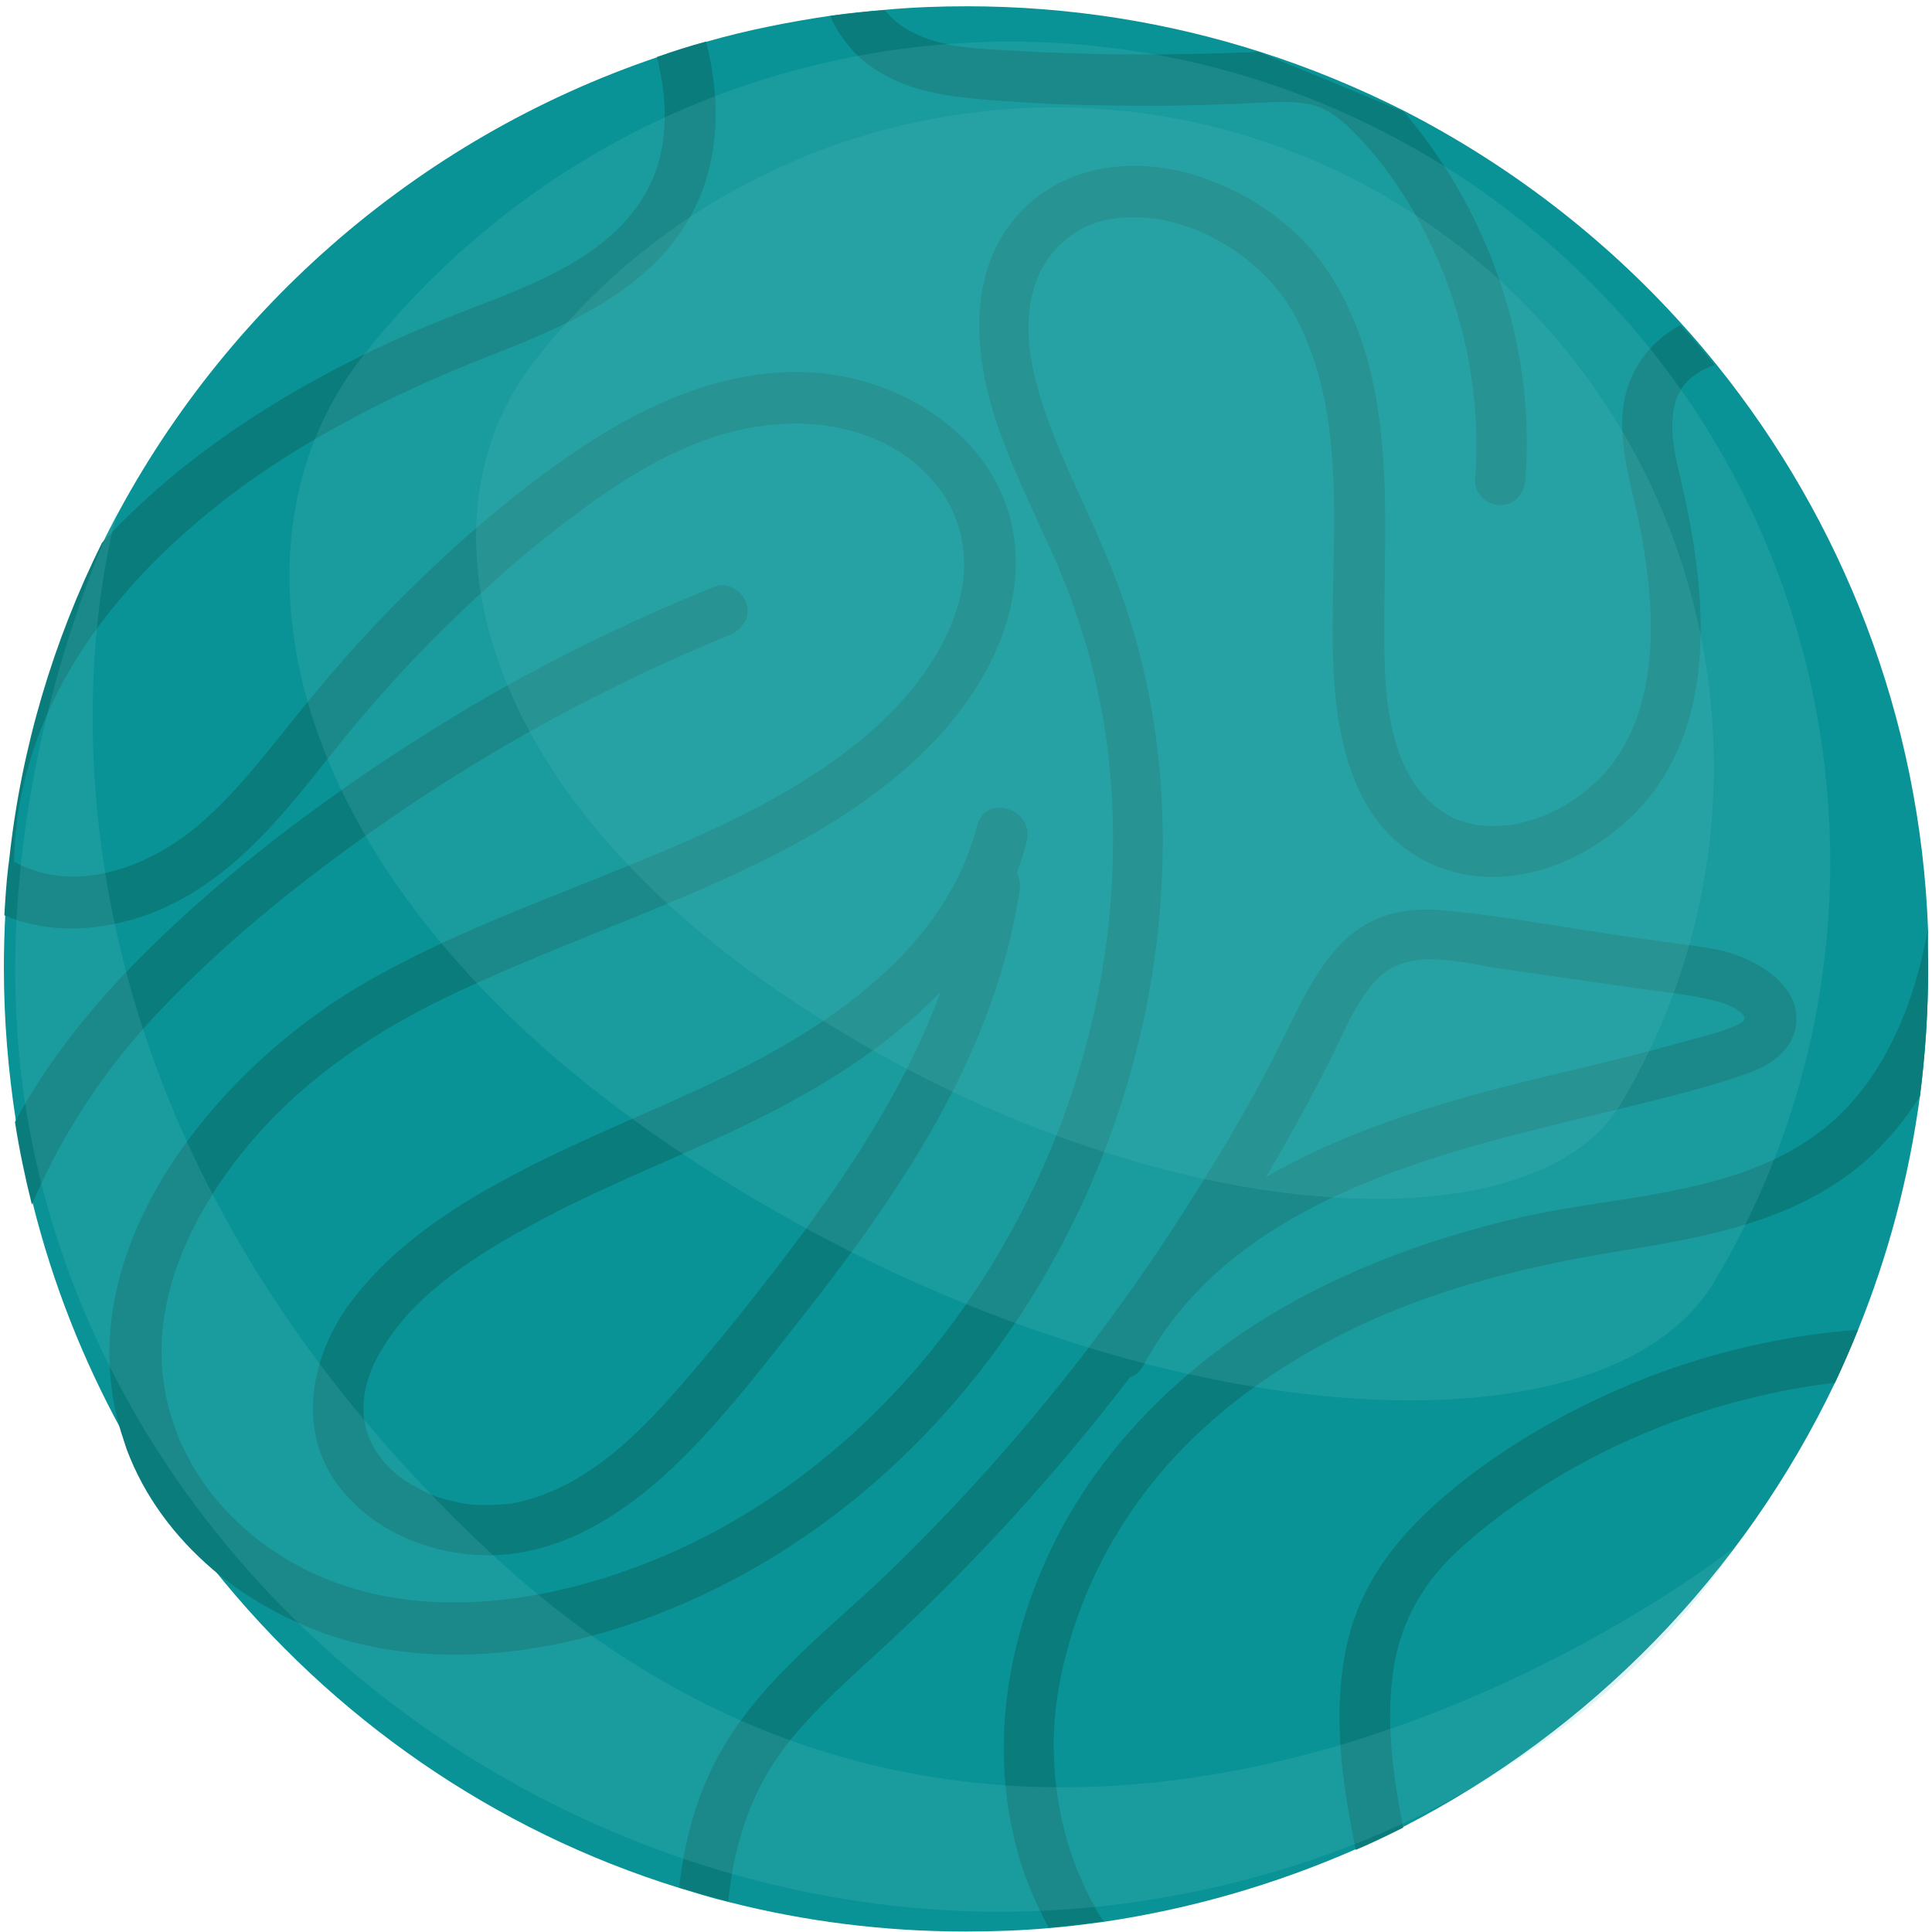 <?xml version="1.0" encoding="utf-8"?>
<!-- Generator: Adobe Illustrator 25.2.1, SVG Export Plug-In . SVG Version: 6.00 Build 0)  -->
<svg version="1.1" id="Layer_1" xmlns="http://www.w3.org/2000/svg" xmlns:xlink="http://www.w3.org/1999/xlink" x="0px" y="0px"
	 viewBox="0 0 400 400" style="enable-background:new 0 0 400 400;" xml:space="preserve">
<style type="text/css">
	.st0{fill:#0A9396;}
	.st1{fill:#0B7C7C;}
	.st2{opacity:0.18;fill:#66C6C4;}
</style>
<g>
	<path class="st0" d="M399.2,200.6c0,9-0.6,17.8-1.7,26.4c-2.3,16.9-6.6,33-12.8,48.3c-1.5,3.7-3.1,7.4-4.8,11
		c-18.9,39.6-50.5,72-89.5,92c-3.2,1.6-6.5,3.2-9.8,4.6c-16.4,7.2-33.9,12.3-52.1,15c-3.8,0.5-7.6,1-11.4,1.3
		c-5.7,0.5-11.4,0.7-17.2,0.7c-16.9,0-33.3-2.1-49-6.1c-3.4-0.8-6.9-1.9-10.2-2.9c-38.5-11.9-71.9-35.3-96.5-66.1
		c-7.1-9-13.5-18.5-19-28.6c-8-14.6-14.3-30.5-18.4-47c-1.4-5.6-2.6-11.3-3.5-17.1c-1.6-10.3-2.5-20.9-2.5-31.7
		c0-3.7,0.1-7.4,0.3-11.1c0.2-3.4,0.4-6.7,0.8-10c0-0.5,0.1-0.9,0.2-1.4c2.6-23.4,9.3-45.5,19.2-65.6
		C44.6,65.3,85.9,28.8,136.2,11.8c3.3-1.1,6.8-2.2,10.2-3.2c8.4-2.4,17.1-4.1,25.9-5.4c3.7-0.5,7.5-0.9,11.3-1.2l0,0
		c5.5-0.5,11-0.7,16.6-0.7c21.1,0,41.5,3.3,60.6,9.4l0,0c10.4,3.3,20.5,7.5,30,12.3c21.8,11.2,41.3,26.2,57.5,44.2
		c2.5,2.7,4.8,5.5,7.1,8.3c26,32.3,42.2,72.9,43.8,117.3C399.1,195.5,399.2,198,399.2,200.6z"/>
</g>
<g>
	<g>
		<path class="st1" d="M1.7,179.5c-0.4,3.3-0.6,6.7-0.8,10c7.6,3.3,16.5,3.4,24.5,1.4c10.1-2.4,18.8-8.1,26.2-15.2
			c7.6-7.2,13.8-15.7,20.5-23.9c7.1-8.6,14.8-17,22.9-24.7c7.9-7.6,16.3-14.8,25.1-21.3c8.4-6.2,17.5-11.9,27.4-15.2
			c16.3-5.5,35.7-3.7,46.7,10.2c4.8,6.1,6.6,14.7,4.6,22.8c-2.3,9.3-7.9,17.4-14.5,24.1c-14.3,14.3-34,23.2-52.4,30.8
			c-19.4,8-39.7,15.1-57.9,25.9c-30,18-60.1,54.9-49,91.9c0.4,1.2,0.8,2.5,1.2,3.7c3.7,9.9,10,18.2,17.8,24.9
			c6.8,5.8,14.7,10.2,23.2,13.3c21,7.4,44.7,4.7,65.2-2.6c32.7-11.6,60-34.6,78.9-63.4c18.2-27.8,28.7-60.9,29.4-94.2
			c0.4-16.6-1.7-33.3-6.6-49.2c-2.6-8.5-6.2-16.7-9.9-24.8c-4.2-9.2-8.5-18.5-10.5-28.5c-1.6-8.2-1-17.2,4.6-23.6
			c4.4-5,10-7,16.5-6.9c0.8,0,1.6,0,2.4,0.1c0.4,0,0.9,0.1,1.3,0.1c0.1,0,0.1,0,0.1,0h0.1c0.1,0,0.1,0,0.2,0c2,0.3,4,0.8,5.9,1.4
			c3.5,1.1,6.2,2.4,9.6,4.5c6,3.8,11.1,9,14.3,15.4c9.8,19.3,7.2,42.4,7.2,63.2c-0.1,18.6,2.1,42.2,22.2,49.9
			c16.5,6.3,35.7-3.3,45.2-17c12.3-18,9.5-42.3,4.9-62.4c-1.1-4.8-2.6-10.2-1.7-15.2c0.6-4.1,2.8-6.6,5.9-8.3
			c0.8-0.4,1.6-0.8,2.6-1.1c-2.3-2.9-4.6-5.7-7.1-8.3c-4.8,2.6-8.7,6.8-10.6,12c-3.5,9.5,0.2,19.8,2.1,29.2
			c3.2,16.1,4.7,36.1-5.7,49.8c-3.9,5-9.8,9.2-15.7,11.2c-3.5,1.1-6,1.6-9.5,1.5c-0.7,0-1.5-0.1-2.3-0.1c-0.1,0-0.4-0.1-0.5-0.1l0,0
			c-0.3-0.1-0.5-0.1-0.8-0.2c-1.6-0.3-3.4-0.9-4.3-1.4c-6.3-3.2-10.1-9.4-11.9-16.5c-2.2-8-2.1-16.5-2.1-24.7
			c0.1-19.1,1.5-39.1-4.7-57.5c-2.7-7.7-6.4-14.9-12.2-20.8c-5.1-5.2-11.4-9.3-18.2-12c-12.7-5.2-28.1-4.9-38.6,4.6
			c-13.7,12.6-11.4,32.3-5.6,48c3.2,8.6,7.3,17,11.1,25.4c2.6,5.9,5,12.8,6.9,19.3c3.8,13.9,5.4,27.3,5.1,41.7
			c-0.4,28.2-8.4,56.4-22.6,81c-14,24.5-34.1,45.3-58.9,58.9c-29.1,15.8-69.6,23.9-97.2,0.8c-12-10.1-19-24.4-18.2-40
			c0.8-15.2,9-30,19-41.6c11.4-13.1,25.5-22.5,41.1-29.9c16.6-7.9,33.9-14.1,50.7-21.4c16.6-7.2,33.3-15.7,46.5-28.4
			c12.7-12.2,22.8-30,18.5-48.2c-3.8-15.8-18.4-26.6-33.9-29.8c-18.2-3.8-36.3,2.8-51.7,12.4c-16.5,10.4-31.5,23.8-45,37.8
			c-6.6,6.9-12.8,14.2-18.7,21.6c-5.8,7.2-11.4,14.4-18.4,20.5c-10.4,9.1-26.1,15-38.7,8c0.3-15.8,5.5-30.7,14.2-44
			c9.5-14.4,22.5-26.4,36.6-36.2C68.7,88,84.7,80.2,101.3,73.7c17.2-6.7,35.8-14.6,43.5-32.7c4.4-10.6,4.1-21.6,1.4-32.4
			c-3.4,0.9-6.8,2-10.2,3.2c2.1,8.3,2.5,17.1-0.8,25.1c-7.2,16.8-27.1,22.7-42.6,28.9c-26.1,10.4-52.2,25.6-71.5,46.6
			c-10,20.2-16.7,42.3-19.2,65.6L1.7,179.5z"/>
		<path class="st1" d="M399.2,200.6c0,9-0.6,17.8-1.7,26.4c-3.1,4.9-6.9,9.5-11.3,13.4c-14.3,12.4-32.7,15.7-50.8,18.6
			c-17.8,2.9-35.5,7.1-52.1,14.6c-16.2,7.4-31.2,17.5-42.8,31.1c-11,12.9-18.6,28.7-21.4,45.4c-2.5,15.1,0.1,31.1,7.3,44.2
			c0.6,1.2,1.3,2.4,2.1,3.5c-3.8,0.5-7.6,1-11.4,1.3c-3.1-5.8-5.6-11.8-7.1-18.4c-4.8-19.9-1.4-40.7,7.2-59.1
			c8.7-18.7,23.2-34.2,40.1-45.7c17.4-11.7,37.3-19.2,57.7-23.9c19.9-4.5,42.5-4.4,59.9-16.3c14.2-9.7,21.1-26.4,24.2-43
			C399.1,195.5,399.2,198,399.2,200.6z"/>
	</g>
	<g>
		<path class="st1" d="M358.2,197.3c-4.3-1.3-9.1-1.6-13.6-2.3c-4.9-0.7-10-1.4-14.9-2.2c-10.2-1.5-20.3-3.4-30.6-4.3
			c-5-0.5-10.2-0.1-14.8,2.1c-3.7,1.7-6.7,4.5-9.2,7.7c-5,6.6-8.2,14.5-12,21.8c-4.1,7.8-8.4,15.4-13.1,22.9
			c-18.5,30.4-40.8,58.2-66.4,82.9c-12.7,12.1-27.7,23.3-35.7,39.2c-4.1,8.1-6.3,16.9-7.3,25.7c3.4,1,6.8,2,10.2,2.9
			c0.4-4.3,1.1-8.7,2.4-13c2.1-7.7,5.7-14.7,10.8-20.9c5.5-6.6,11.8-12.2,18.1-18c18.9-17.3,36.3-36.3,51.9-56.7
			c1.1-0.3,2.1-1.1,2.8-2.5c16.3-30.4,51.8-41.5,83-49.2c9.4-2.4,18.8-4.5,28.2-7c4.6-1.2,9.4-2.6,13.9-4.2c4.2-1.5,8.4-4.1,9.7-8.7
			C373.7,205.1,365.3,199.5,358.2,197.3z M361.2,211.1c-0.1,0.1-0.2,0.2-0.2,0.3c-0.1,0-0.9,0.6-0.9,0.6c-3,1.5-7.9,2.7-11.6,3.7
			c-9.1,2.6-18.2,4.7-27.4,6.9c-20.1,4.8-41.1,10.7-59,21.1c4.7-7.9,9.2-16.1,13.3-24.3c3.1-6.1,6-13.8,11.1-17.9
			c6.5-5.1,16.5-2.1,23.8-1c9.7,1.4,19.3,2.8,29.1,4.2c4.6,0.6,9.4,1.1,13.9,2.1c1.1,0.2,3.3,0.8,3.8,1c0.7,0.3,1.4,0.6,2.1,1
			c0.3,0.2,0.6,0.4,0.9,0.6c0.1,0.1,0.2,0.2,0.3,0.2l0,0c0.1,0.1,0.1,0.1,0.3,0.3c0.2,0.2,0.3,0.4,0.5,0.6c0,0,0,0,0,0.1
			C361,210.7,361.1,210.9,361.2,211.1z M361.3,210.9L361.3,210.9L361.3,210.9L361.3,210.9C361.2,210.3,361.5,210.5,361.3,210.9z"/>
	</g>
	<g>
		<path class="st1" d="M202.3,170.9c-6.6,25.8-31,41.9-53.8,52.8c-13.4,6.4-27.3,11.8-40.4,18.6c-13.2,6.8-26.4,15.2-35.5,27.3
			c-8,10.7-11.3,25.9-2.9,37.5c7.1,9.8,19.2,14.8,31.2,14.9c13.9,0.1,26.4-7.3,36.5-16.4c10.6-9.6,19.4-21.2,28.2-32.3
			c18.4-23.4,36-48.7,43.3-77.9c0.9-3.6,1.6-7.2,2.2-10.8c0.4-2.8-0.7-5.7-3.7-6.5c-2.5-0.7-6.1,0.8-6.5,3.7
			c-4.3,28.2-19.2,52.9-36.1,75.4c-8.3,11-17,22-26.2,32.3c-8.3,9.3-18.4,18.5-30.9,21.4c-0.6,0.1-1.2,0.3-1.9,0.4
			c-0.3,0-0.5,0.1-0.8,0.1c0.2,0,0.8-0.1-0.2,0c-1.3,0.1-2.8,0.2-4.2,0.2c-3,0-4.2-0.2-6.9-0.8c-1.2-0.3-2.5-0.6-3.7-1.1
			c-0.6-0.2-1.2-0.4-1.7-0.7c0.6,0.3-1-0.5-1.2-0.6c-1.1-0.6-2.2-1.2-3.3-1.9c-1.2-0.8-1.2-0.8-2.5-2c-0.9-0.8-1.7-1.6-2.5-2.7
			c-0.4-0.5,0,0,0,0c-0.2-0.3-0.4-0.5-0.6-0.8c-0.4-0.6-0.7-1.1-1-1.7c-0.2-0.4-0.5-0.9-0.7-1.3c0.3,0.7-0.2-0.7-0.3-0.9
			c-0.2-0.6-0.4-1.1-0.5-1.7c-0.1-0.3-0.3-1.6-0.3-1.4c-0.8-6.3,1.7-12.1,5.4-17.3c7.7-11,20.5-18.4,32.1-24.6
			c12.8-6.7,26-11.9,39-18c22.9-10.8,47-26.1,57.4-50.3c1.3-3.2,2.5-6.3,3.3-9.7C214.1,167.2,204,164.4,202.3,170.9L202.3,170.9z"/>
	</g>
	<g>
		<path class="st1" d="M151,131.5c-23.5,9.6-45.9,21.6-66.9,35.7c-18.5,12.6-36.4,26.5-51.8,42.9c-10.9,11.6-19.5,24.8-25.7,39.3
			c-1.4-5.6-2.6-11.3-3.5-17.1c1.5-2.9,3.3-5.8,5-8.5c6.4-9.8,14-18.7,22.3-26.9c16.6-16.4,35.5-30.7,55-43.2
			c19.9-12.8,40.8-23.5,62.7-32.3c2.7-1,5.8,1.1,6.5,3.7C155.4,128,153.6,130.4,151,131.5z"/>
	</g>
	<g>
		<path class="st1" d="M384.7,275.3c-1.5,3.7-3.1,7.4-4.8,11c-0.6,0.1-1.2,0.1-1.7,0.2c-25.1,3.3-49.7,13.3-69.7,28.9
			c-5.2,4.1-10.4,8.6-14,14.3c-3.4,5.2-5.5,11.2-6.2,17.5c-1.3,10.4,0.2,20.9,2.2,31.2c-3.2,1.6-6.5,3.2-9.8,4.6
			c-2.9-14.2-5-28.9-1.7-43.1c3.5-15,13.8-25.6,25.7-34.7c11.2-8.4,23.7-15.1,36.8-20.2C355.4,279.7,370,276.4,384.7,275.3z"/>
	</g>
	<g>
		<path class="st1" d="M260.5,10.7L260.5,10.7c-1.4,0.1-2.9,0.2-4.3,0.2c-15.4,0.6-30.9,0.5-46.3-0.4c-7.1-0.4-14.9-0.5-21.3-4
			c-2.2-1.1-3.9-2.6-5.4-4.4l0,0c-3.8,0.3-7.5,0.7-11.3,1.2c0.9,2.3,2.3,4.3,3.9,6.3c4.3,5.2,10.9,8.2,17.5,9.6
			c7.3,1.5,14.8,1.7,22.2,2.2c7.7,0.4,15.4,0.5,23.2,0.5c7.8,0,15.5-0.3,23.4-0.7c3.3-0.1,6.7-0.3,9.9,0.6c2.8,0.8,5,2.5,7.1,4.4
			c8.8,8.4,15.6,19.7,20,31c5.2,13.5,7.4,27.8,6.3,42.2c-0.2,2.9,2.6,5.2,5.2,5.2c3,0,5-2.5,5.2-5.2c2.1-26.2-6.5-52.8-22.8-73.4
			c-0.8-0.9-1.5-2-2.4-2.9L260.5,10.7z"/>
	</g>
</g>
<path class="st2" d="M177,11.7C269.2-6,358.3,54.4,375.9,146.5c8.1,42.6-0.4,84.4-21,118.9c-24,40.2-130.6,31.7-219.7-30.7
	C56.1,179.3,45.8,111.7,74.6,74.4C99.1,42.9,134.7,19.8,177,11.7z"/>
<path class="st2" d="M192.6,24.7C266.7,10.5,338.2,59,352.4,133c6.5,34.2-0.3,67.8-16.8,95.5c-19.3,32.3-104.9,25.5-176.5-24.7
	C95.5,159.3,87.2,105,110.4,75.1C130,49.8,158.7,31.2,192.6,24.7z"/>
<path class="st2" d="M237.6,393.4C134.4,409.8,28.8,340.4,7,238.3c-14.7-68.8,17.5-132.9,17.5-132.9s-35.4,110.4,76.4,215.5
	c118,110.8,258-0.4,258-0.4S324.7,379.6,237.6,393.4z"/>
</svg>

